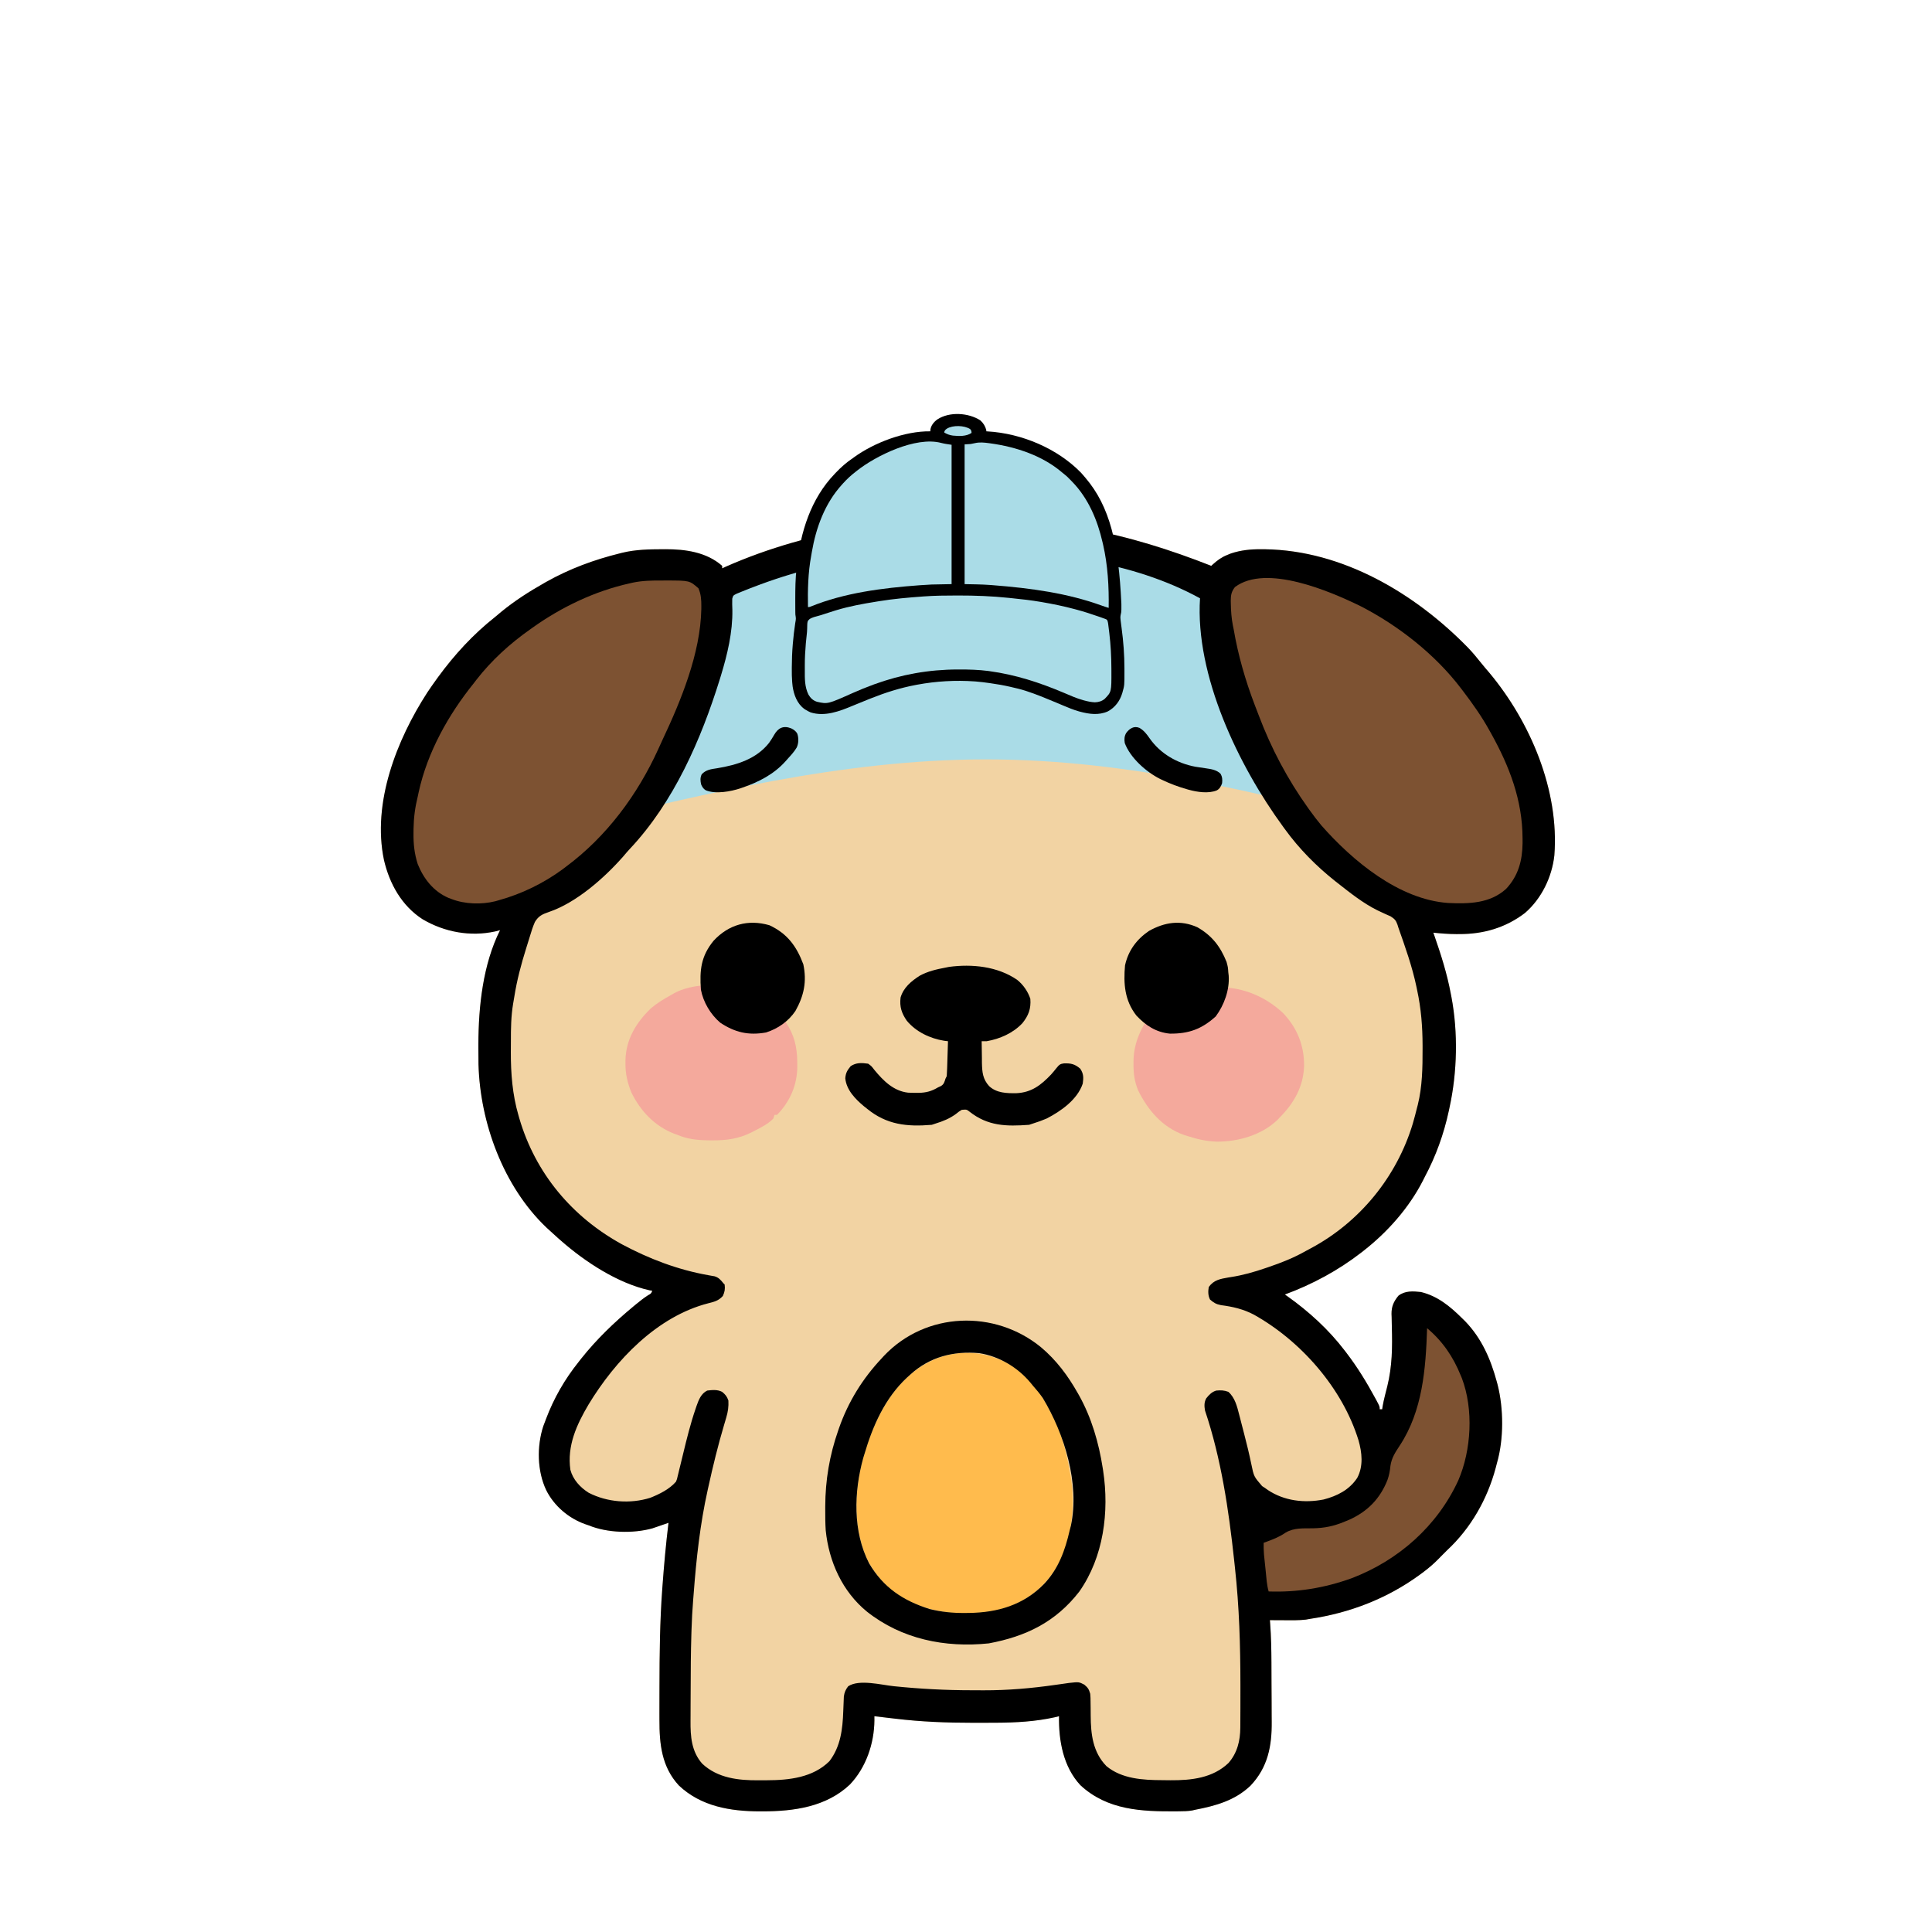 <svg width="350" height="350" viewBox="0 0 350 350" fill="none" xmlns="http://www.w3.org/2000/svg">
<path d="M196.148 95.728C196.346 95.762 196.544 95.796 196.748 95.831C204.495 97.198 212.119 99.631 219.429 102.509C219.578 102.373 219.578 102.373 219.729 102.234C220.557 101.496 221.297 100.944 222.339 100.531C222.66 100.4 222.66 100.4 222.988 100.266C224.814 99.662 226.507 99.49 228.428 99.5C228.801 99.502 228.801 99.502 229.181 99.504C243.252 99.71 256.356 107.504 265.958 117.35C266.76 118.19 267.502 119.07 268.221 119.982C268.738 120.634 269.278 121.261 269.82 121.891C277.287 130.85 282.492 143.216 281.588 154.949C281.159 158.879 279.261 162.806 276.255 165.4C272.751 168.073 268.733 169.238 264.353 169.217C264.176 169.218 263.999 169.219 263.817 169.219C262.423 169.217 261.049 169.107 259.663 168.963C259.719 169.121 259.774 169.28 259.832 169.444C261.049 172.938 262.152 176.397 262.827 180.038C262.864 180.225 262.901 180.412 262.939 180.604C264.156 187.024 263.996 194.235 262.601 200.607C262.538 200.908 262.538 200.908 262.473 201.214C261.56 205.455 260.127 209.444 258.081 213.265C257.975 213.476 257.869 213.688 257.76 213.906C255.238 218.832 251.345 223.215 247.005 226.601C246.82 226.745 246.82 226.745 246.632 226.893C242.463 230.131 237.721 232.69 232.765 234.512C232.908 234.611 233.051 234.71 233.198 234.812C237.106 237.583 240.705 240.867 243.615 244.683C243.712 244.809 243.809 244.935 243.908 245.065C245.915 247.687 247.599 250.44 249.167 253.343C249.245 253.488 249.323 253.633 249.404 253.782C249.944 254.799 249.944 254.799 249.944 255.307C250.093 255.307 250.242 255.307 250.396 255.307C250.435 255.04 250.435 255.04 250.474 254.768C250.588 254.137 250.72 253.528 250.875 252.907C250.923 252.713 250.972 252.52 251.021 252.321C251.12 251.928 251.22 251.535 251.321 251.143C252.214 247.53 252.253 244.04 252.143 240.347C252.127 239.755 252.118 239.165 252.109 238.573C252.099 238.308 252.099 238.308 252.087 238.037C252.075 236.684 252.48 235.785 253.334 234.738C254.523 233.81 255.962 233.901 257.403 234.06C260.435 234.79 262.699 236.662 264.862 238.806C265.061 239.002 265.26 239.199 265.465 239.401C268.417 242.472 270.043 246.209 271.148 250.277C271.195 250.448 271.242 250.619 271.29 250.795C272.406 255.142 272.441 260.718 271.191 265.026C271.11 265.335 271.03 265.644 270.95 265.953C269.442 271.591 266.447 276.857 262.149 280.848C261.963 281.035 261.776 281.221 261.584 281.413C261.398 281.6 261.211 281.786 261.019 281.978C260.907 282.095 260.794 282.212 260.678 282.333C259.751 283.285 258.783 284.114 257.713 284.903C257.556 285.02 257.398 285.137 257.235 285.257C251.324 289.587 244.516 292.209 237.286 293.28C236.931 293.344 236.931 293.344 236.57 293.409C235.306 293.551 234.05 293.53 232.779 293.52C232.517 293.519 232.255 293.518 231.984 293.517C231.34 293.514 230.697 293.511 230.053 293.506C230.068 293.701 230.084 293.896 230.1 294.096C230.276 296.467 230.323 298.828 230.333 301.204C230.334 301.404 230.335 301.603 230.335 301.808C230.34 302.862 230.343 303.916 230.346 304.969C230.348 306.045 230.356 307.121 230.365 308.198C230.371 309.037 230.373 309.876 230.373 310.715C230.374 311.111 230.377 311.508 230.381 311.904C230.426 316.318 229.678 320.191 226.527 323.505C223.692 326.197 220.22 327.143 216.491 327.863C216.322 327.903 216.153 327.943 215.979 327.984C215.19 328.118 214.412 328.13 213.613 328.135C213.361 328.137 213.361 328.137 213.104 328.14C206.809 328.186 200.612 327.94 195.719 323.401C192.616 320.062 191.772 315.321 191.853 310.91C191.588 310.976 191.322 311.041 191.048 311.108C187.614 311.868 184.072 312.073 180.564 312.087C180.294 312.088 180.023 312.09 179.744 312.091C178.874 312.095 178.003 312.097 177.133 312.097C176.836 312.098 176.539 312.098 176.233 312.098C171.532 312.101 166.912 311.921 162.243 311.363C161.89 311.321 161.536 311.28 161.182 311.239C160.255 311.13 159.328 311.021 158.401 310.91C158.403 311.153 158.406 311.396 158.408 311.645C158.372 315.865 156.887 320.208 153.972 323.279C149.691 327.337 143.81 328.141 138.171 328.145C137.999 328.146 137.827 328.146 137.65 328.146C132.327 328.138 126.997 327.259 122.979 323.451C119.864 320.075 119.451 315.948 119.463 311.567C119.463 311.19 119.462 310.814 119.461 310.438C119.46 309.44 119.462 308.443 119.465 307.445C119.467 306.826 119.468 306.207 119.469 305.587C119.478 299.667 119.537 293.762 119.975 287.855C119.988 287.675 120.002 287.495 120.015 287.309C120.294 283.487 120.639 279.679 121.105 275.876C120.858 275.96 120.611 276.045 120.357 276.132C120.209 276.182 120.062 276.232 119.91 276.284C119.605 276.389 119.301 276.494 118.996 276.599C118.795 276.667 118.795 276.667 118.589 276.736C118.454 276.783 118.319 276.829 118.18 276.876C114.687 277.848 109.99 277.717 106.639 276.328C106.439 276.26 106.238 276.192 106.031 276.122C103.022 275.061 100.376 272.812 98.954 269.956C97.311 266.5 97.232 262.031 98.416 258.385C98.519 258.115 98.622 257.845 98.728 257.567C98.819 257.322 98.819 257.322 98.912 257.073C100.341 253.28 102.302 249.881 104.831 246.717C104.986 246.52 105.14 246.322 105.299 246.118C108.099 242.6 111.293 239.537 114.748 236.673C114.91 236.539 115.071 236.406 115.237 236.268C115.928 235.702 116.613 235.158 117.364 234.673C117.959 234.342 117.959 234.342 118.167 233.834C118.005 233.806 117.843 233.778 117.676 233.749C111.928 232.477 106.04 228.628 101.667 224.792C101.472 224.623 101.278 224.453 101.078 224.278C100.514 223.779 99.958 223.271 99.406 222.758C99.256 222.62 99.106 222.482 98.951 222.34C91.193 214.929 86.969 203.399 86.683 192.817C86.665 191.816 86.662 190.815 86.664 189.814C86.664 189.602 86.664 189.39 86.664 189.172C86.682 182.326 87.48 174.732 90.591 168.51C90.31 168.583 90.028 168.656 89.738 168.731C85.21 169.731 80.516 168.863 76.556 166.528C72.769 164.087 70.57 160.113 69.563 155.809C67.382 145.45 71.865 134.027 77.408 125.456C77.944 124.651 78.497 123.861 79.064 123.078C79.159 122.946 79.255 122.813 79.354 122.676C82.32 118.614 85.738 114.894 89.687 111.776C90.092 111.438 90.497 111.099 90.902 110.759C93.277 108.822 95.842 107.186 98.502 105.674C98.665 105.581 98.827 105.489 98.995 105.393C103.192 103.036 107.621 101.403 112.29 100.249C112.451 100.208 112.611 100.168 112.777 100.126C115.191 99.545 117.618 99.508 120.088 99.5C120.245 99.499 120.401 99.498 120.563 99.498C124.164 99.488 128.005 100.025 130.825 102.509C130.825 102.658 130.825 102.808 130.825 102.961C131.043 102.862 131.261 102.763 131.486 102.661C139.287 99.21 147.525 96.948 155.914 95.502C156.128 95.465 156.343 95.428 156.563 95.389C169.477 93.225 183.269 93.506 196.148 95.728Z" fill="#F2D3A3"/>
<path d="M275.782 144.342C275.782 164.444 232.289 137.57 178.638 137.57C124.988 137.57 77.271 164.444 77.271 144.342C77.271 124.239 124.988 98.632 178.638 98.632C232.289 98.632 275.782 124.239 275.782 144.342Z" fill="#AADCE7"/>
<path d="M196.148 95.728C196.346 95.762 196.544 95.796 196.748 95.831C204.495 97.198 212.119 99.631 219.429 102.509C219.578 102.373 219.578 102.373 219.729 102.234C220.557 101.496 221.297 100.944 222.339 100.531C222.66 100.4 222.66 100.4 222.988 100.266C224.814 99.662 226.507 99.49 228.428 99.5C228.801 99.502 228.801 99.502 229.181 99.504C243.252 99.71 256.356 107.504 265.958 117.35C266.76 118.19 267.502 119.07 268.221 119.982C268.738 120.634 269.278 121.261 269.82 121.891C277.287 130.85 282.492 143.216 281.588 154.949C281.159 158.879 279.261 162.806 276.255 165.4C272.751 168.073 268.733 169.238 264.353 169.217C264.176 169.218 263.999 169.219 263.817 169.219C262.423 169.217 261.049 169.107 259.663 168.963C259.719 169.121 259.774 169.28 259.832 169.444C261.049 172.938 262.152 176.397 262.827 180.038C262.864 180.225 262.901 180.412 262.939 180.604C264.156 187.024 263.996 194.235 262.601 200.607C262.538 200.908 262.538 200.908 262.473 201.214C261.56 205.455 260.127 209.444 258.081 213.265C257.975 213.476 257.869 213.688 257.76 213.906C255.238 218.832 251.345 223.215 247.005 226.601C246.82 226.745 246.82 226.745 246.632 226.893C242.463 230.131 237.721 232.69 232.765 234.512C232.908 234.611 233.051 234.71 233.198 234.812C237.106 237.583 240.705 240.867 243.615 244.683C243.712 244.809 243.809 244.935 243.908 245.065C245.915 247.687 247.599 250.44 249.167 253.343C249.245 253.488 249.323 253.633 249.404 253.782C249.944 254.799 249.944 254.799 249.944 255.307C250.093 255.307 250.242 255.307 250.396 255.307C250.435 255.04 250.435 255.04 250.474 254.768C250.588 254.137 250.72 253.528 250.875 252.907C250.923 252.713 250.972 252.52 251.021 252.321C251.12 251.928 251.22 251.535 251.321 251.143C252.214 247.53 252.253 244.04 252.143 240.347C252.127 239.755 252.118 239.165 252.109 238.573C252.099 238.308 252.099 238.308 252.087 238.037C252.075 236.684 252.48 235.785 253.334 234.738C254.523 233.81 255.962 233.901 257.403 234.06C260.435 234.79 262.699 236.662 264.862 238.806C265.061 239.002 265.26 239.199 265.465 239.401C268.417 242.472 270.043 246.209 271.148 250.277C271.195 250.448 271.242 250.619 271.29 250.795C272.406 255.142 272.441 260.718 271.191 265.026C271.11 265.335 271.03 265.644 270.95 265.953C269.442 271.591 266.447 276.857 262.149 280.848C261.963 281.035 261.776 281.221 261.584 281.413C261.398 281.6 261.211 281.786 261.019 281.978C260.907 282.095 260.794 282.212 260.678 282.333C259.751 283.285 258.783 284.114 257.713 284.903C257.556 285.02 257.398 285.137 257.235 285.257C251.324 289.587 244.516 292.209 237.286 293.28C236.931 293.344 236.931 293.344 236.57 293.409C235.306 293.551 234.05 293.53 232.779 293.52C232.517 293.519 232.255 293.518 231.984 293.517C231.34 293.514 230.697 293.511 230.053 293.506C230.068 293.701 230.084 293.896 230.1 294.096C230.276 296.467 230.323 298.828 230.333 301.204C230.334 301.404 230.335 301.603 230.335 301.808C230.34 302.862 230.343 303.916 230.346 304.969C230.348 306.045 230.356 307.121 230.365 308.198C230.371 309.037 230.373 309.876 230.373 310.715C230.374 311.111 230.377 311.508 230.381 311.904C230.426 316.318 229.678 320.191 226.527 323.505C223.692 326.197 220.22 327.143 216.491 327.863C216.322 327.903 216.153 327.943 215.979 327.984C215.19 328.118 214.412 328.13 213.613 328.135C213.361 328.137 213.361 328.137 213.104 328.14C206.809 328.186 200.612 327.94 195.719 323.401C192.616 320.062 191.772 315.321 191.853 310.91C191.588 310.976 191.322 311.041 191.048 311.108C187.614 311.868 184.072 312.073 180.564 312.087C180.294 312.088 180.023 312.09 179.744 312.091C178.874 312.095 178.003 312.097 177.133 312.097C176.836 312.098 176.539 312.098 176.233 312.098C171.532 312.101 166.912 311.921 162.243 311.363C161.89 311.321 161.536 311.28 161.182 311.239C160.255 311.13 159.328 311.021 158.401 310.91C158.403 311.153 158.406 311.396 158.408 311.645C158.372 315.865 156.887 320.208 153.972 323.279C149.691 327.337 143.81 328.141 138.171 328.145C137.999 328.146 137.827 328.146 137.65 328.146C132.327 328.138 126.997 327.259 122.979 323.451C119.864 320.075 119.451 315.948 119.463 311.567C119.463 311.19 119.462 310.814 119.461 310.438C119.46 309.44 119.462 308.443 119.465 307.445C119.467 306.826 119.468 306.207 119.469 305.587C119.478 299.667 119.537 293.762 119.975 287.855C119.988 287.675 120.002 287.495 120.015 287.309C120.294 283.487 120.639 279.679 121.105 275.876C120.858 275.96 120.611 276.045 120.357 276.132C120.209 276.182 120.062 276.232 119.91 276.284C119.605 276.389 119.301 276.494 118.996 276.599C118.795 276.667 118.795 276.667 118.589 276.736C118.454 276.783 118.319 276.829 118.18 276.876C114.687 277.848 109.99 277.717 106.639 276.328C106.439 276.26 106.238 276.192 106.031 276.122C103.022 275.061 100.376 272.812 98.954 269.956C97.311 266.5 97.232 262.031 98.416 258.385C98.519 258.115 98.622 257.845 98.728 257.567C98.819 257.322 98.819 257.322 98.912 257.073C100.341 253.28 102.302 249.881 104.831 246.717C104.986 246.52 105.14 246.322 105.299 246.118C108.099 242.6 111.293 239.537 114.748 236.673C114.91 236.539 115.071 236.406 115.237 236.268C115.928 235.702 116.613 235.158 117.364 234.673C117.959 234.342 117.959 234.342 118.167 233.834C118.005 233.806 117.843 233.778 117.676 233.749C111.928 232.477 106.04 228.628 101.667 224.792C101.472 224.623 101.278 224.453 101.078 224.278C100.514 223.779 99.958 223.271 99.406 222.758C99.256 222.62 99.106 222.482 98.951 222.34C91.193 214.929 86.969 203.399 86.683 192.817C86.665 191.816 86.662 190.815 86.664 189.814C86.664 189.602 86.664 189.39 86.664 189.172C86.682 182.326 87.48 174.732 90.591 168.51C90.31 168.583 90.028 168.656 89.738 168.731C85.21 169.731 80.516 168.863 76.556 166.528C72.769 164.087 70.57 160.113 69.563 155.809C67.382 145.45 71.865 134.027 77.408 125.456C77.944 124.651 78.497 123.861 79.064 123.078C79.159 122.946 79.255 122.813 79.354 122.676C82.32 118.614 85.738 114.894 89.687 111.776C90.092 111.438 90.497 111.099 90.902 110.759C93.277 108.822 95.842 107.186 98.502 105.674C98.665 105.581 98.827 105.489 98.995 105.393C103.192 103.036 107.621 101.403 112.29 100.249C112.451 100.208 112.611 100.168 112.777 100.126C115.191 99.545 117.618 99.508 120.088 99.5C120.245 99.499 120.401 99.498 120.563 99.498C124.164 99.488 128.005 100.025 130.825 102.509C130.825 102.658 130.825 102.808 130.825 102.961C131.043 102.862 131.261 102.763 131.486 102.661C139.287 99.21 147.525 96.948 155.914 95.502C156.128 95.465 156.343 95.428 156.563 95.389C169.477 93.225 183.269 93.506 196.148 95.728ZM159.531 100.701C159.173 100.743 159.173 100.743 158.808 100.786C151.13 101.701 143.69 103.58 136.476 106.352C136.27 106.43 136.064 106.508 135.851 106.589C135.327 106.791 134.806 107 134.286 107.213C134.01 107.327 133.734 107.44 133.45 107.557C132.823 107.875 132.823 107.875 132.654 108.456C132.631 109.133 132.646 109.799 132.675 110.477C132.746 114.481 131.765 118.589 130.599 122.4C130.531 122.622 130.463 122.843 130.393 123.072C127.004 133.98 122.068 145.301 114.147 153.735C113.718 154.194 113.314 154.663 112.912 155.146C109.501 159.03 104.417 163.529 99.459 165.205C98.265 165.619 97.574 165.917 96.904 167.022C96.525 167.884 96.245 168.77 95.98 169.673C95.773 170.378 95.549 171.076 95.326 171.776C94.415 174.674 93.643 177.577 93.17 180.58C93.104 180.999 93.033 181.416 92.957 181.833C92.578 184.104 92.549 186.346 92.554 188.644C92.555 189.298 92.549 189.952 92.544 190.606C92.531 194.44 92.835 198.308 93.911 202.006C93.968 202.208 94.026 202.411 94.085 202.619C97.008 212.567 103.623 220.452 112.669 225.416C117.598 228.051 122.762 230.022 128.276 231.005C128.477 231.041 128.678 231.078 128.885 231.115C129.067 231.146 129.249 231.177 129.436 231.209C130.185 231.423 130.577 231.881 131.051 232.477C131.125 232.552 131.2 232.627 131.277 232.703C131.374 233.535 131.298 234.012 130.952 234.78C130.169 235.64 129.445 235.817 128.338 236.094C119.027 238.478 111.481 246.421 106.62 254.444C104.456 258.103 102.708 261.913 103.329 266.267C103.803 268.055 105.103 269.459 106.642 270.427C110.004 272.161 114.166 272.48 117.8 271.341C119.466 270.678 121.266 269.794 122.462 268.417C122.649 267.957 122.649 267.957 122.763 267.436C122.812 267.238 122.861 267.04 122.911 266.836C122.962 266.621 123.013 266.407 123.066 266.185C123.149 265.849 123.149 265.849 123.234 265.506C123.412 264.786 123.587 264.066 123.761 263.345C124.421 260.62 125.085 257.91 125.997 255.256C126.059 255.072 126.122 254.887 126.186 254.697C126.582 253.587 126.999 252.473 128.112 251.916C129.036 251.8 129.97 251.708 130.815 252.145C131.411 252.628 131.711 252.994 131.955 253.724C132.013 254.837 131.884 255.741 131.566 256.805C131.481 257.094 131.396 257.384 131.312 257.673C131.267 257.824 131.222 257.974 131.176 258.13C130.077 261.828 129.167 265.553 128.338 269.321C128.271 269.622 128.271 269.622 128.202 269.93C126.828 276.107 126.139 282.414 125.664 288.715C125.635 289.098 125.604 289.481 125.572 289.864C125.427 291.646 125.334 293.426 125.276 295.214C125.267 295.503 125.258 295.793 125.248 296.092C125.146 299.412 125.124 302.732 125.12 306.053C125.118 306.933 125.113 307.813 125.107 308.693C125.102 309.385 125.101 310.077 125.101 310.77C125.1 311.094 125.098 311.419 125.095 311.743C125.071 314.58 125.263 317.286 127.208 319.5C129.998 322.131 133.811 322.558 137.479 322.514C137.959 322.509 138.439 322.509 138.919 322.511C142.939 322.503 147.28 322.031 150.264 319.048C152.299 316.375 152.651 313.236 152.764 309.992C152.781 309.525 152.799 309.058 152.822 308.591C152.841 308.174 152.857 307.755 152.872 307.337C152.985 306.551 153.18 306.118 153.654 305.486C155.628 304.17 159.646 305.236 161.918 305.472C166.643 305.958 171.321 306.206 176.072 306.206C176.777 306.206 177.482 306.21 178.187 306.215C182.562 306.227 186.862 305.853 191.189 305.231C191.762 305.15 192.334 305.069 192.907 304.99C193.151 304.955 193.395 304.92 193.646 304.883C195.46 304.685 195.46 304.685 196.431 305.189C197.109 305.759 197.253 306.011 197.504 306.842C197.562 307.58 197.562 307.58 197.566 308.415C197.571 308.726 197.575 309.036 197.58 309.347C197.585 309.828 197.589 310.31 197.59 310.791C197.606 314.157 197.973 317.422 200.443 319.952C203.236 322.27 207.088 322.483 210.557 322.492C211.044 322.495 211.53 322.502 212.017 322.509C215.819 322.538 219.694 322.115 222.549 319.386C224.14 317.58 224.68 315.352 224.694 312.991C224.695 312.825 224.697 312.658 224.698 312.486C224.702 311.936 224.703 311.386 224.704 310.836C224.706 310.445 224.708 310.054 224.71 309.663C224.715 308.403 224.714 307.142 224.713 305.881C224.713 305.667 224.713 305.452 224.713 305.231C224.71 298.119 224.504 291.088 223.724 284.013C223.674 283.544 223.624 283.075 223.573 282.606C222.591 273.527 221.224 264.22 218.299 255.533C218.161 254.742 218.125 254.04 218.521 253.324C219.031 252.68 219.541 252.149 220.333 251.916C221.155 251.841 221.748 251.854 222.523 252.142C223.716 253.174 224.119 254.807 224.493 256.291C224.539 256.467 224.585 256.642 224.632 256.823C224.729 257.195 224.824 257.567 224.919 257.939C225.068 258.52 225.219 259.099 225.37 259.678C225.848 261.511 226.296 263.343 226.679 265.198C227.147 267.486 227.147 267.486 228.647 269.224C228.813 269.331 228.978 269.437 229.149 269.547C229.319 269.669 229.489 269.792 229.664 269.918C232.654 271.913 236.292 272.337 239.782 271.65C242.251 271.009 244.435 269.907 245.875 267.738C247.013 265.6 246.745 263.149 246.101 260.901C243.193 251.481 235.685 242.93 227.148 238.158C225.244 237.156 223.314 236.711 221.192 236.439C220.324 236.276 219.859 235.998 219.203 235.416C218.838 234.686 218.845 233.945 218.977 233.156C219.898 231.872 221.057 231.684 222.553 231.422C222.702 231.399 222.851 231.376 223.005 231.352C225.174 231.017 227.204 230.434 229.276 229.723C229.438 229.668 229.601 229.613 229.768 229.556C232.154 228.747 234.419 227.854 236.608 226.601C236.914 226.436 237.221 226.272 237.529 226.109C246.38 221.354 253.045 213.166 255.942 203.555C256.224 202.577 256.483 201.596 256.725 200.607C256.762 200.466 256.8 200.326 256.839 200.181C257.669 196.863 257.721 193.384 257.713 189.983C257.713 189.682 257.713 189.682 257.713 189.374C257.705 185.96 257.448 182.705 256.725 179.36C256.686 179.171 256.647 178.982 256.607 178.788C255.843 175.129 254.575 171.578 253.334 168.058C253.281 167.887 253.227 167.715 253.173 167.538C252.893 166.724 252.646 166.47 251.91 165.998C251.61 165.861 251.307 165.729 251.003 165.6C250.674 165.448 250.345 165.294 250.017 165.139C249.77 165.023 249.77 165.023 249.517 164.904C246.9 163.61 244.546 161.714 242.259 159.921C242.133 159.823 242.008 159.725 241.878 159.623C238.452 156.904 235.329 153.747 232.765 150.202C232.655 150.052 232.545 149.902 232.432 149.747C224.374 138.733 216.497 122.365 217.395 108.386C205.091 101.649 190.058 99.876 176.233 99.934C175.312 99.938 174.39 99.936 173.469 99.932C168.78 99.915 164.188 100.142 159.531 100.701Z" fill="black"/>
<path d="M246.453 109.799C253.283 113.292 259.979 118.544 264.635 124.66C264.755 124.816 264.874 124.972 264.997 125.132C266.765 127.453 268.424 129.79 269.834 132.346C269.938 132.532 270.043 132.718 270.15 132.91C273.463 138.873 275.799 144.961 275.824 151.841C275.826 152.28 275.826 152.28 275.829 152.729C275.785 155.932 275.058 158.655 272.846 161.027C269.913 163.689 266.092 163.75 262.349 163.584C253.428 162.957 245.052 155.971 239.4 149.554C238.654 148.669 237.96 147.751 237.286 146.812C237.183 146.669 237.08 146.526 236.973 146.378C233.26 141.182 230.303 135.608 228.048 129.633C227.807 128.995 227.561 128.359 227.314 127.723C225.625 123.309 224.292 118.699 223.498 114.037C223.452 113.816 223.406 113.596 223.359 113.369C223.092 112.012 222.994 110.684 222.975 109.304C222.971 109.141 222.967 108.978 222.963 108.81C222.964 107.796 223.097 107.154 223.724 106.352C229.378 102.111 240.989 107.126 246.453 109.799Z" fill="#7D5232"/>
<path d="M119.89 105.165C120.317 105.162 120.317 105.162 120.752 105.16C124.925 105.168 124.925 105.168 126.53 106.578C126.995 107.646 127.061 108.663 127.053 109.813C127.051 110.08 127.051 110.08 127.049 110.353C126.893 118.378 123.36 126.946 119.996 134.079C119.75 134.605 119.511 135.133 119.273 135.663C115.516 143.952 109.904 151.534 102.571 156.983C102.349 157.152 102.128 157.321 101.9 157.495C98.433 160.031 94.502 161.945 90.365 163.086C90.161 163.145 89.957 163.204 89.747 163.266C87.205 163.897 84.217 163.807 81.776 162.86C81.492 162.752 81.492 162.752 81.202 162.642C78.529 161.475 76.744 159.195 75.673 156.531C75.074 154.656 74.885 152.898 74.91 150.936C74.913 150.551 74.913 150.551 74.916 150.157C74.951 148.133 75.185 146.288 75.673 144.325C75.733 144.043 75.794 143.76 75.856 143.469C77.439 136.251 81.233 129.466 85.844 123.756C86.063 123.469 86.063 123.469 86.286 123.175C89.029 119.643 92.368 116.604 96.016 114.037C96.153 113.938 96.29 113.84 96.432 113.738C101.694 109.977 107.768 107.072 114.098 105.674C114.28 105.632 114.462 105.59 114.649 105.547C116.399 105.184 118.108 105.154 119.89 105.165Z" fill="#7D5232"/>
<path d="M181.004 246.265C181.21 246.344 181.415 246.423 181.627 246.505C186.748 248.749 189.826 254.217 191.854 259.149C192.855 261.725 193.41 264.347 193.888 267.06C193.928 267.272 193.967 267.483 194.008 267.701C194.619 271.838 194.389 276.461 192.984 280.396C192.894 280.656 192.805 280.916 192.713 281.184C191.086 285.442 188.002 288.742 183.889 290.664C178.454 293.043 171.473 292.787 166.024 290.673C161.809 288.945 158.866 286.134 156.897 282.039C153.858 274.674 155.155 266.115 158.133 258.951C159.37 256.093 160.814 253.328 162.922 251.012C163.019 250.904 163.117 250.795 163.217 250.684C167.912 245.531 174.48 243.631 181.004 246.265Z" fill="#FFBB4D"/>
<path d="M188.612 244.087C191.394 246.436 193.451 249.203 195.244 252.368C195.318 252.498 195.392 252.628 195.468 252.762C197.739 256.82 199.052 261.353 199.765 265.93C199.804 266.179 199.804 266.179 199.844 266.432C200.975 273.879 199.933 282.054 195.523 288.335C191.249 293.842 185.874 296.458 179.12 297.715C171.208 298.533 163.36 296.954 157.055 291.964C152.592 288.314 150.163 282.904 149.586 277.232C149.504 275.966 149.497 274.7 149.501 273.432C149.501 273.26 149.501 273.088 149.501 272.911C149.517 268.146 150.275 263.652 151.846 259.149C151.897 259.002 151.947 258.855 151.999 258.704C153.686 253.904 156.279 249.731 159.757 246.039C159.884 245.901 160.011 245.762 160.141 245.619C167.718 237.621 180.21 237.185 188.612 244.087ZM164.956 248.978C164.742 249.17 164.529 249.363 164.309 249.561C160.315 253.293 158.121 258.276 156.593 263.444C156.524 263.672 156.455 263.9 156.383 264.134C154.687 270.276 154.468 277.423 157.448 283.215C160.035 287.616 163.633 289.994 168.43 291.496C170.548 292.018 172.596 292.226 174.774 292.206C175.022 292.205 175.271 292.203 175.526 292.201C180.742 292.132 185.418 290.763 189.141 286.951C191.755 284.193 192.958 280.86 193.787 277.219C193.853 276.933 193.927 276.649 194.01 276.368C195.621 268.708 192.822 259.777 188.915 253.272C188.359 252.471 187.755 251.74 187.107 251.012C186.895 250.752 186.895 250.752 186.68 250.488C184.358 247.703 180.994 245.692 177.388 245.135C172.734 244.715 168.473 245.8 164.956 248.978Z" fill="black"/>
<path d="M140.537 169.385C142.85 170.474 144.03 172.137 144.895 174.472C145.357 176.706 145.001 178.576 143.862 180.557C143.092 181.677 142.191 182.346 140.996 182.976C141.357 183.762 141.826 184.433 142.324 185.138C143.912 187.495 144.427 189.731 144.429 192.526C144.432 192.731 144.435 192.935 144.437 193.145C144.445 196.501 143.142 199.541 140.77 201.963C140.621 201.963 140.472 201.963 140.318 201.963C140.243 202.187 140.169 202.411 140.092 202.641C139.102 203.662 137.77 204.303 136.518 204.944C136.301 205.057 136.301 205.057 136.08 205.172C133.792 206.307 131.596 206.604 129.059 206.583C128.639 206.58 128.639 206.58 128.211 206.578C126.22 206.543 124.537 206.358 122.688 205.58C122.373 205.465 122.373 205.465 122.052 205.347C118.539 203.945 116.053 201.29 114.398 197.951C113.674 196.176 113.293 194.56 113.307 192.639C113.309 192.433 113.31 192.226 113.311 192.014C113.41 188.247 115.262 185.227 117.933 182.655C119.055 181.702 120.268 180.974 121.557 180.264C121.72 180.169 121.883 180.074 122.05 179.976C124.392 178.684 127.166 178.414 129.793 178.442C129.98 178.443 130.167 178.444 130.36 178.445C130.816 178.447 131.273 178.451 131.729 178.456C131.718 178.186 131.708 177.916 131.697 177.637C131.62 174.86 131.829 173.057 133.776 170.95C135.694 169.179 138.008 168.643 140.537 169.385Z" fill="#F4A99C"/>
<path d="M213.863 169.655C215.744 170.746 216.82 172.15 217.621 174.161C218.034 175.718 217.905 177.339 217.621 178.908C217.852 178.904 217.852 178.904 218.087 178.901C218.793 178.891 219.5 178.885 220.206 178.88C220.448 178.876 220.69 178.872 220.939 178.868C225.258 178.842 229.341 180.602 232.482 183.566C235.02 186.258 236.28 189.432 236.251 193.131C236.117 196.844 234.428 199.835 231.861 202.415C231.727 202.557 231.594 202.698 231.456 202.844C228.592 205.639 224.269 206.857 220.364 206.817C218.537 206.75 216.868 206.368 215.135 205.806C214.78 205.695 214.78 205.695 214.419 205.581C210.558 204.184 207.973 201.136 206.194 197.554C205.52 195.926 205.333 194.482 205.345 192.738C205.346 192.539 205.347 192.339 205.349 192.133C205.412 188.713 206.846 185.955 208.806 183.203C208.642 183.116 208.642 183.116 208.474 183.027C206.826 182.086 205.177 180.667 204.602 178.792C204.2 176.307 204.346 174.009 205.732 171.862C207.666 169.347 210.933 168.323 213.863 169.655Z" fill="#F4A99C"/>
<path d="M258.533 240.615C261.348 242.984 263.25 245.779 264.636 249.204C264.7 249.357 264.765 249.51 264.831 249.667C266.968 255.312 266.559 262.69 264.184 268.19C260.377 276.459 253.347 282.675 244.863 285.913C240.005 287.669 234.989 288.494 229.827 288.307C229.484 287.103 229.42 285.85 229.294 284.609C229.248 284.157 229.2 283.705 229.153 283.253C229.123 282.966 229.094 282.679 229.063 282.383C229.023 281.99 229.023 281.99 228.981 281.59C228.926 280.886 228.912 280.197 228.923 279.492C229.106 279.426 229.289 279.36 229.478 279.292C230.729 278.829 231.839 278.392 232.935 277.627C234.467 276.739 236.136 276.893 237.855 276.867C239.979 276.821 241.654 276.474 243.615 275.649C243.888 275.538 244.161 275.426 244.442 275.31C247.762 273.808 250.014 271.501 251.356 268.106C251.658 267.243 251.802 266.456 251.893 265.549C252.102 264.091 252.777 263.095 253.57 261.891C257.723 255.579 258.291 247.969 258.533 240.615Z" fill="#7D5232"/>
<path d="M184.253 177.495C185.367 178.39 186.204 179.589 186.655 180.942C186.795 182.737 186.329 183.978 185.214 185.364C183.522 187.161 181.155 188.205 178.744 188.627C178.445 188.627 178.147 188.627 177.839 188.627C177.845 189.645 177.862 190.662 177.882 191.679C177.883 191.966 177.884 192.252 177.886 192.548C177.925 194.232 178.03 195.488 179.196 196.765C180.55 198.029 182.386 198.066 184.143 198.042C186.89 197.907 188.586 196.575 190.412 194.659C190.768 194.257 191.112 193.846 191.444 193.424C191.88 192.89 192.07 192.725 192.747 192.642C194.004 192.601 194.704 192.753 195.696 193.6C196.314 194.528 196.308 195.224 196.148 196.312C195.182 199.209 192.181 201.313 189.593 202.641C188.776 202.988 187.955 203.284 187.107 203.545C186.883 203.62 186.659 203.695 186.429 203.771C182.284 204.077 178.953 204.012 175.607 201.365C175.095 200.978 175.095 200.978 174.223 201.059C173.709 201.374 173.709 201.374 173.192 201.794C172.021 202.651 170.854 203.119 169.476 203.545C169.141 203.657 169.141 203.657 168.798 203.771C164.306 204.151 160.602 203.763 157.045 200.833C156.781 200.624 156.781 200.624 156.511 200.41C154.944 199.103 153.331 197.451 153.131 195.338C153.215 194.35 153.486 193.909 154.106 193.148C155.116 192.474 156.087 192.533 157.271 192.696C157.864 193.12 157.864 193.12 158.401 193.826C160.003 195.763 161.849 197.643 164.487 197.944C164.969 197.972 165.447 197.98 165.93 197.979C166.1 197.979 166.27 197.979 166.445 197.979C167.776 197.952 168.784 197.686 169.928 196.991C170.089 196.918 170.25 196.845 170.416 196.77C171.009 196.44 171.08 196.037 171.285 195.408C171.359 195.259 171.434 195.11 171.511 194.956C171.545 194.481 171.567 194.004 171.582 193.528C171.592 193.244 171.601 192.959 171.611 192.667C171.62 192.369 171.629 192.071 171.638 191.764C171.647 191.461 171.657 191.158 171.667 190.855C171.691 190.112 171.714 189.37 171.737 188.627C171.389 188.586 171.389 188.586 171.034 188.543C168.484 188.131 165.955 186.933 164.282 184.926C163.345 183.573 162.94 182.386 163.147 180.716C163.665 178.911 165.085 177.741 166.617 176.759C168.093 175.956 169.643 175.6 171.285 175.291C171.491 175.25 171.697 175.208 171.91 175.164C176.095 174.598 180.696 175.063 184.253 177.495Z" fill="black"/>
<path d="M143.348 131.957C143.819 132.193 144.208 132.468 144.449 132.943C144.707 133.74 144.686 134.65 144.334 135.416C143.912 136.137 143.346 136.756 142.783 137.373C142.62 137.553 142.46 137.734 142.3 137.916C140.206 140.261 137.429 141.688 134.467 142.695C134.365 142.731 134.262 142.768 134.156 142.806C132.377 143.393 129.647 143.904 127.86 143.169C127.417 142.909 127.232 142.578 127.024 142.128C126.866 141.455 126.818 140.905 127.122 140.271C127.897 139.433 128.817 139.342 129.91 139.175C133.489 138.586 137.014 137.507 139.321 134.58C139.667 134.101 139.969 133.608 140.263 133.096C140.975 131.856 141.947 131.388 143.348 131.957Z" fill="black"/>
<path d="M206.423 131.864C207.245 132.338 207.739 132.998 208.269 133.762C210.203 136.525 213.234 138.283 216.564 138.903C217.206 139.008 217.85 139.106 218.495 139.192C219.43 139.325 220.411 139.482 221.1 140.16C221.436 140.722 221.47 141.242 221.394 141.879C221.208 142.43 220.963 142.909 220.428 143.189C218.934 143.805 216.862 143.488 215.356 143.07C215.257 143.042 215.158 143.015 215.056 142.986C213.488 142.541 211.993 141.987 210.526 141.284C210.402 141.225 210.278 141.167 210.151 141.107C207.608 139.824 204.761 137.284 203.763 134.617C203.651 133.954 203.676 133.366 204.027 132.78C204.602 131.996 205.422 131.439 206.423 131.864Z" fill="black"/>
<path d="M216.929 167.986C219.568 169.504 221.076 171.456 222.2 174.254C222.458 175.217 222.458 175.217 222.517 176.141C222.54 176.339 222.564 176.536 222.588 176.74C222.771 179.309 221.774 182.072 220.238 184.139C217.697 186.434 215.345 187.284 211.943 187.252C209.441 187.021 207.545 185.77 205.861 183.97C203.736 181.24 203.511 178.213 203.81 174.883C204.39 172.228 205.9 170.175 208.143 168.649C210.996 167.051 213.884 166.613 216.929 167.986Z" fill="black"/>
<path d="M139.389 167.616C142.649 169.131 144.312 171.445 145.53 174.694C146.184 177.813 145.655 180.367 144.097 183.151C142.828 185.02 140.949 186.35 138.775 187.043C135.603 187.607 133.153 187.044 130.482 185.271C128.719 183.771 127.408 181.56 126.978 179.294C126.723 175.754 126.981 173.218 129.287 170.409C132.007 167.502 135.496 166.488 139.389 167.616Z" fill="black"/>
<path d="M177.593 76.149C178.162 76.657 178.49 77.22 178.679 77.924C178.679 77.995 178.679 78.066 178.679 78.139C178.75 78.142 178.75 78.142 178.822 78.145C185.19 78.508 191.619 81.3 195.849 85.65C196.026 85.844 196.197 86.043 196.366 86.243C196.447 86.337 196.528 86.431 196.609 86.525C201.096 91.774 202.649 98.567 203.146 109.356C203.147 109.433 203.147 109.511 203.148 109.59C203.149 109.811 203.148 110.031 203.148 110.251C203.148 110.348 203.148 110.348 203.148 110.447C203.146 110.809 203.097 111.129 203.003 111.48C202.954 111.698 202.967 111.897 202.987 112.118C202.996 112.211 203.005 112.304 203.013 112.399C203.063 112.846 203.122 113.292 203.183 113.738C203.518 116.189 203.698 118.621 203.701 121.091C203.702 121.24 203.702 121.388 203.702 121.537C203.708 124.149 203.708 124.149 203.353 125.406C203.336 125.465 203.32 125.524 203.302 125.585C202.894 126.948 202.029 128.169 200.673 128.885C199.039 129.608 197.321 129.373 195.649 128.924C195.589 128.908 195.529 128.892 195.467 128.875C194.451 128.589 193.485 128.186 192.523 127.777C192.206 127.643 191.889 127.509 191.571 127.376C191.506 127.348 191.441 127.321 191.374 127.293C189.576 126.538 187.777 125.788 185.911 125.181C185.817 125.151 185.817 125.151 185.721 125.12C184.875 124.85 184.008 124.65 183.14 124.451C183.061 124.433 183.061 124.433 182.981 124.414C181.824 124.15 180.659 123.944 179.48 123.779C179.425 123.771 179.371 123.763 179.314 123.755C178.476 123.637 177.638 123.523 176.793 123.46C176.676 123.451 176.676 123.451 176.556 123.442C173.094 123.2 169.581 123.401 166.18 124.034C166.081 124.053 165.982 124.071 165.88 124.09C163.069 124.619 160.396 125.469 157.769 126.517C157.594 126.587 157.418 126.656 157.242 126.726C156.301 127.099 155.364 127.479 154.431 127.871C152.104 128.847 149.404 129.878 146.842 129.054C146.506 128.911 146.203 128.746 145.899 128.552C145.843 128.516 145.787 128.48 145.729 128.443C144.382 127.474 143.815 125.837 143.591 124.345C143.568 124.154 143.548 123.962 143.531 123.77C143.525 123.699 143.518 123.629 143.511 123.556C143.443 122.755 143.438 121.955 143.443 121.152C143.443 121.075 143.443 120.997 143.443 120.918C143.448 119.514 143.5 118.119 143.619 116.72C143.624 116.67 143.628 116.62 143.632 116.568C143.737 115.324 143.881 114.087 144.07 112.851C144.207 112.091 144.207 112.091 144.091 111.341C144.083 111.181 144.079 111.02 144.078 110.859C144.078 110.81 144.078 110.761 144.077 110.71C144.076 110.547 144.076 110.384 144.075 110.221C144.075 110.106 144.074 109.991 144.073 109.876C144.072 109.504 144.072 109.132 144.071 108.76C144.071 108.697 144.071 108.634 144.071 108.569C144.071 106.676 144.09 104.793 144.307 102.909C144.328 102.728 144.348 102.548 144.368 102.367C145.035 96.435 146.843 90.376 151.245 85.812C151.304 85.749 151.304 85.749 151.366 85.683C152.297 84.696 153.318 83.788 154.468 83.016C154.55 82.956 154.633 82.897 154.715 82.837C158.308 80.227 163.87 78.069 168.539 78.139C168.542 78.051 168.545 77.962 168.548 77.87C168.648 77.092 169.145 76.472 169.796 75.988C171.998 74.535 175.445 74.766 177.593 76.149Z" fill="black"/>
<path d="M173.403 107.881C173.455 107.881 173.507 107.881 173.56 107.881C176.631 107.879 179.71 107.988 182.761 108.312C182.943 108.331 183.124 108.35 183.306 108.368C185.074 108.547 186.835 108.744 188.584 109.047C188.647 109.058 188.71 109.068 188.775 109.08C190.754 109.423 192.704 109.818 194.637 110.337C194.771 110.373 194.771 110.373 194.907 110.409C196.309 110.78 197.677 111.224 199.039 111.7C199.121 111.728 199.202 111.756 199.286 111.785C199.499 111.86 199.711 111.936 199.923 112.014C200.015 112.046 200.015 112.046 200.108 112.078C200.508 112.23 200.508 112.23 200.624 112.439C200.687 112.624 200.724 112.791 200.749 112.983C200.762 113.085 200.762 113.085 200.776 113.19C200.789 113.3 200.789 113.3 200.803 113.413C200.813 113.49 200.823 113.567 200.833 113.647C200.864 113.898 200.895 114.15 200.926 114.402C200.941 114.533 200.941 114.533 200.958 114.665C201.217 116.813 201.332 118.931 201.338 121.091C201.338 121.244 201.339 121.398 201.34 121.552C201.354 125.338 201.354 125.338 200.135 126.598C199.636 127.019 199.029 127.209 198.356 127.23C197.696 127.205 197.077 127.071 196.445 126.903C196.389 126.888 196.334 126.873 196.277 126.858C195.027 126.518 193.857 125.987 192.678 125.487C188.337 123.652 183.99 122.23 179.239 121.583C179.16 121.571 179.08 121.56 178.998 121.549C177.278 121.327 175.54 121.28 173.806 121.282C173.707 121.282 173.609 121.282 173.508 121.282C168.273 121.292 163.26 122.188 158.398 123.962C158.349 123.98 158.299 123.999 158.248 124.017C156.967 124.486 155.714 124.994 154.475 125.547C149.949 127.567 149.949 127.567 147.997 127.131C147.266 126.891 146.835 126.462 146.469 125.849C145.759 124.431 145.794 122.898 145.8 121.372C145.801 121.084 145.8 120.797 145.799 120.509C145.798 119.216 145.865 117.937 145.978 116.648C145.983 116.586 145.988 116.525 145.994 116.461C146.034 115.996 146.081 115.532 146.137 115.069C146.182 114.684 146.218 114.304 146.224 113.918C146.249 112.521 146.249 112.521 146.699 112.122C147.18 111.841 147.712 111.704 148.258 111.567C148.591 111.483 148.914 111.376 149.238 111.267C149.903 111.042 150.572 110.83 151.245 110.624C151.327 110.599 151.408 110.574 151.493 110.548C153.833 109.841 156.267 109.391 158.691 109.004C158.867 108.975 159.043 108.946 159.219 108.918C161.85 108.487 164.506 108.255 167.168 108.061C167.224 108.056 167.281 108.052 167.339 108.048C169.354 107.899 171.382 107.882 173.403 107.881Z" fill="#AADCE7"/>
<path d="M179.175 80.286C179.262 80.297 179.262 80.297 179.35 80.309C184.134 80.958 188.911 82.574 192.469 85.638C192.646 85.79 192.826 85.934 193.011 86.077C193.267 86.28 193.488 86.498 193.707 86.735C193.86 86.898 194.02 87.054 194.18 87.211C197.188 90.271 198.846 94.318 199.747 98.29C199.776 98.415 199.806 98.54 199.836 98.665C200.692 102.391 200.91 106.324 200.847 110.122C200.389 109.987 199.942 109.839 199.495 109.677C193.415 107.486 186.997 106.564 179.7 105.999C179.576 105.99 179.452 105.981 179.328 105.972C177.803 105.859 176.279 105.854 174.749 105.819C174.749 97.466 174.749 89.112 174.749 80.506C175.112 80.482 175.475 80.458 175.849 80.434C176.098 80.39 176.337 80.344 176.581 80.286C177.47 80.076 178.275 80.166 179.175 80.286Z" fill="#AADCE7"/>
<path d="M170.509 80.241C171.124 80.401 171.76 80.482 172.391 80.577C172.391 88.907 172.391 97.237 172.391 105.82C171.197 105.843 170.004 105.867 168.775 105.891C168.098 105.925 167.425 105.96 166.75 106.012C166.627 106.021 166.627 106.021 166.501 106.031C159.887 106.518 152.97 107.392 146.862 109.884C146.607 109.979 146.607 109.979 146.371 109.979C146.316 106.866 146.385 103.742 146.959 100.665C147.002 100.427 147.042 100.189 147.082 99.95C147.822 95.64 149.413 91.216 152.503 87.82C152.573 87.742 152.643 87.663 152.713 87.584C153.409 86.81 154.178 86.098 155.018 85.454C155.093 85.394 155.168 85.335 155.245 85.274C158.63 82.594 165.866 79.002 170.509 80.241Z" fill="#AADCE7"/>
<path d="M175.751 77.731C175.966 77.965 175.994 78.125 176.007 78.426C175.057 79.076 173.754 79.021 172.617 78.912C172.036 78.834 171.543 78.646 171.054 78.354C171.106 77.998 171.229 77.88 171.528 77.663C172.604 76.987 174.692 77.051 175.751 77.731Z" fill="#AADCE7"/>
</svg>
